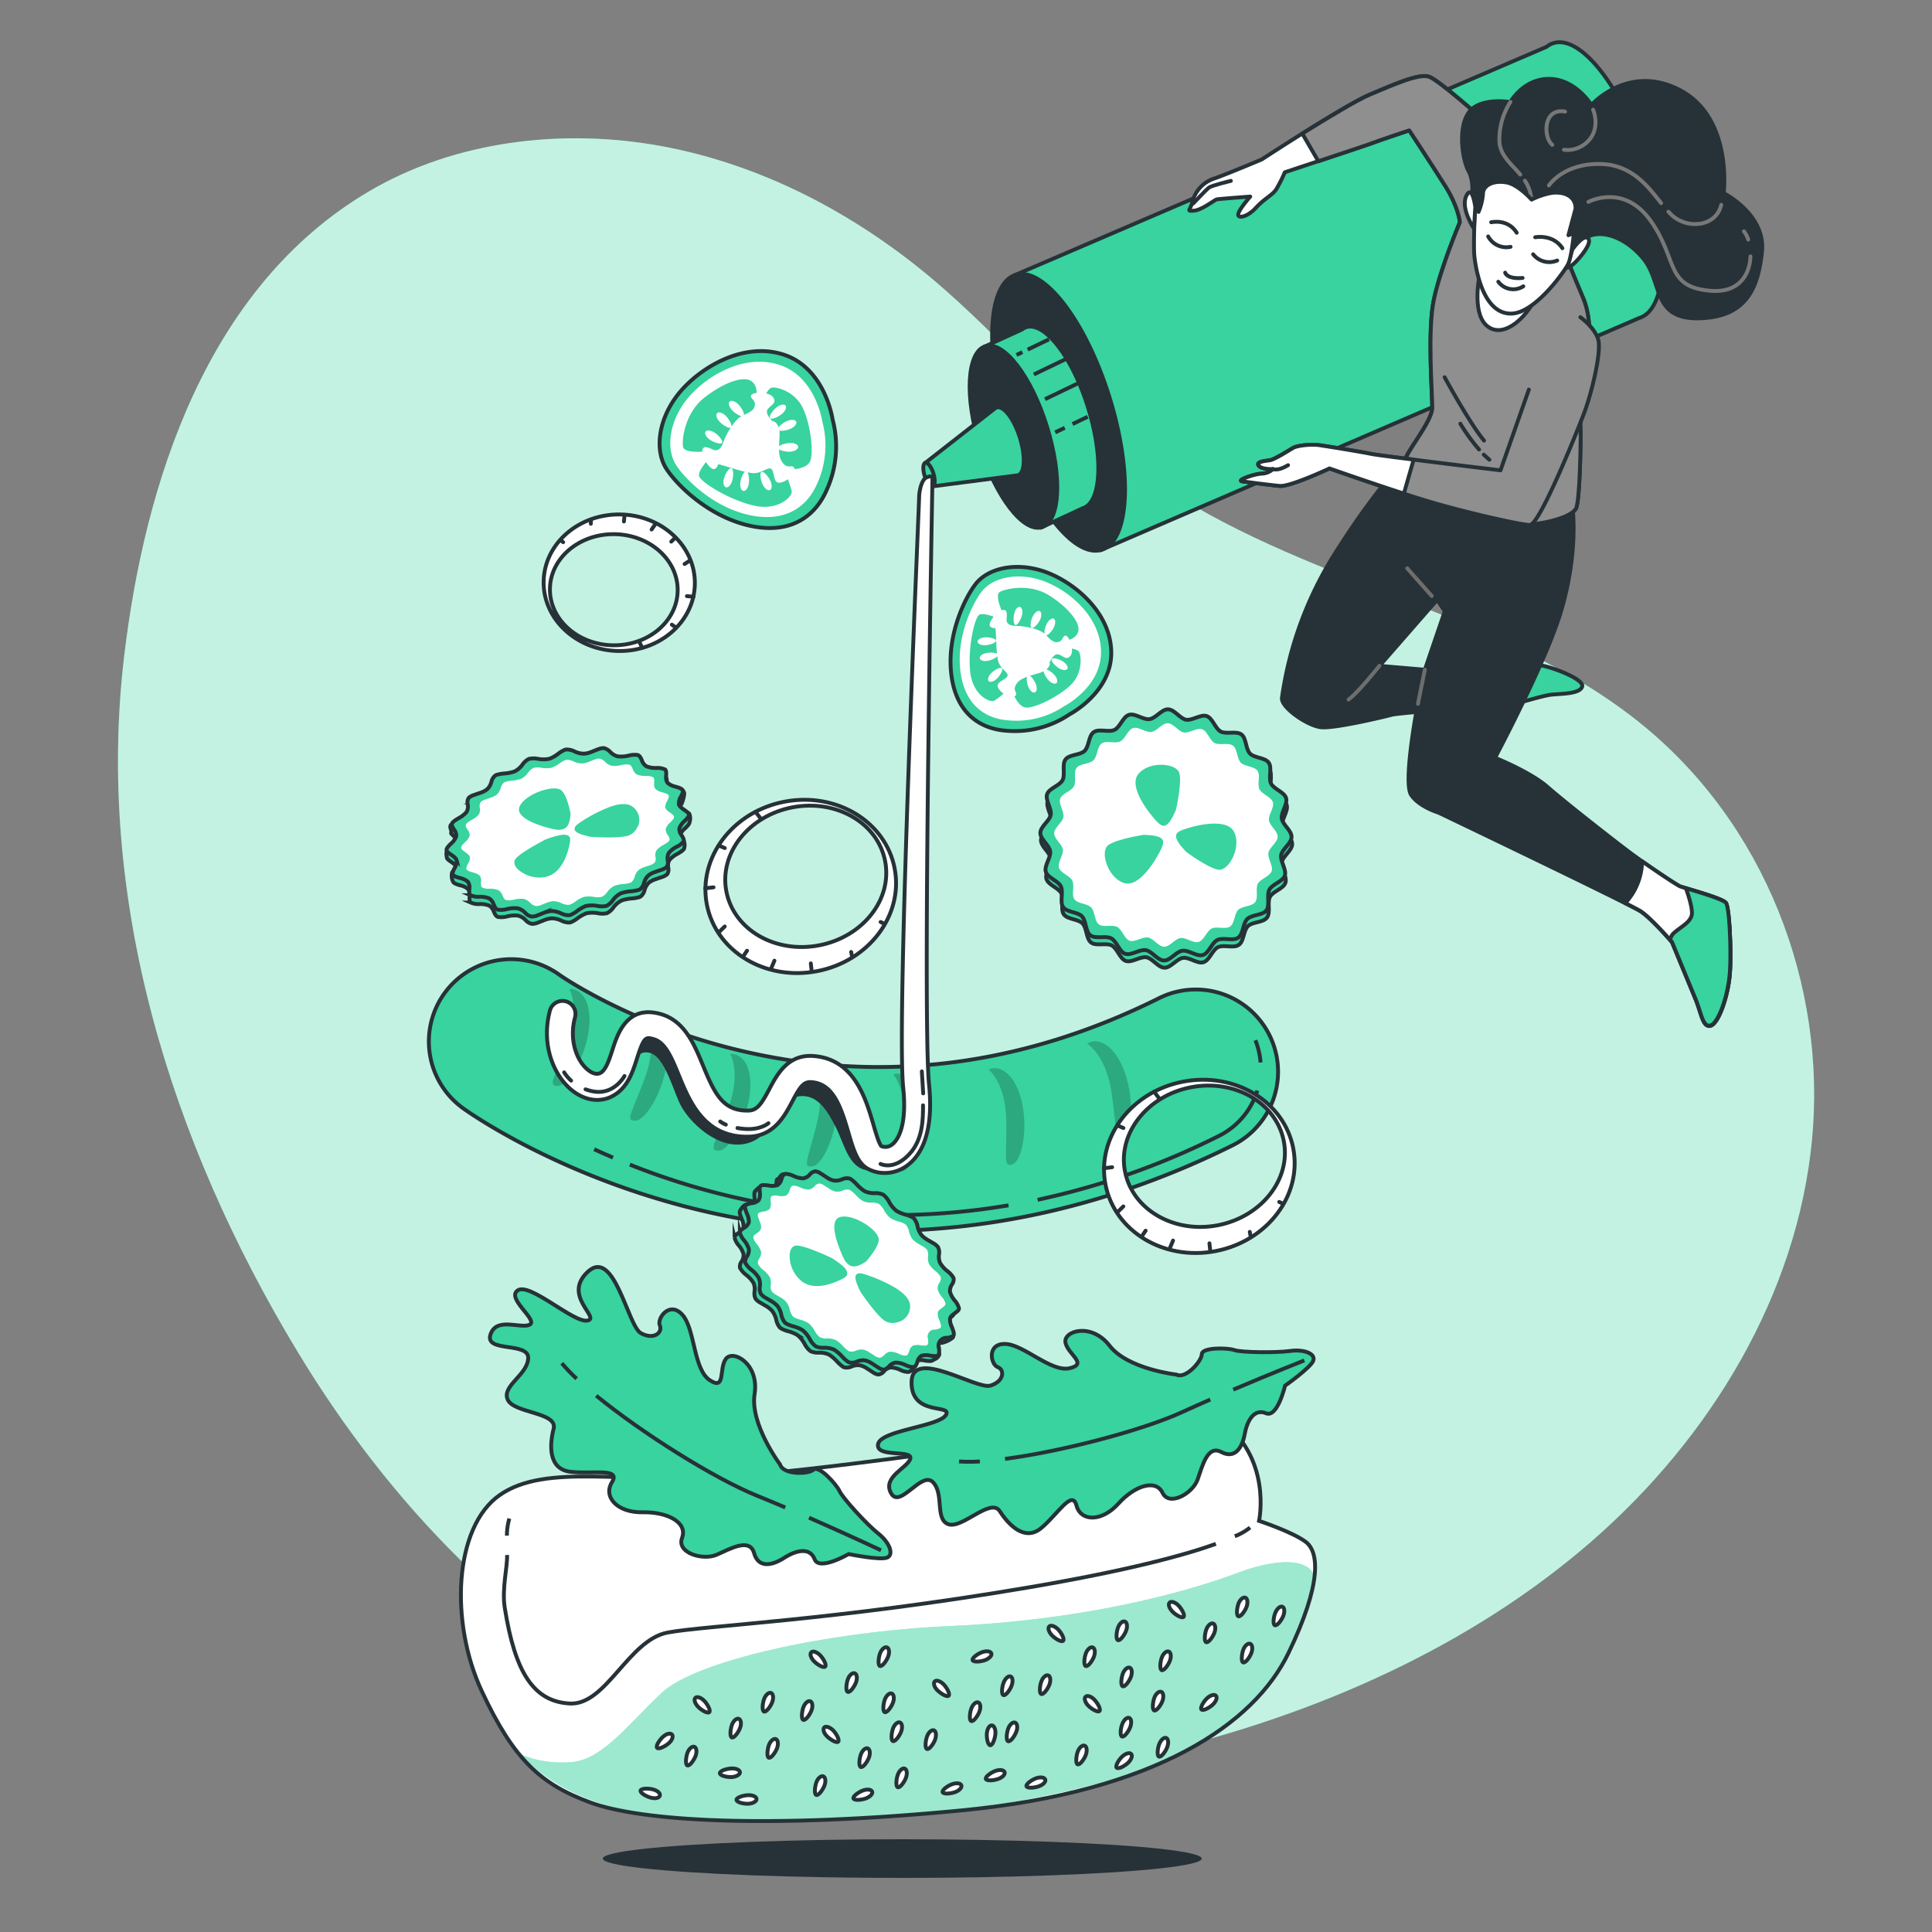 <svg xmlns="http://www.w3.org/2000/svg" viewBox="0 0 500 500"><rect x="0" y="0" width="500" height="500" fill="#808080" stroke="none"/><g id="freepik--background-simple--inject-3"><path d="M77.24,350.19C100.77,389,133,422.8,174.56,444.1c39.72,20.37,82,19.63,124.77,9.47,41.45-9.83,81.25-27.46,112.46-54.59s53.34-64.23,57.15-104-12-81.89-44.73-108.06c-36.43-29.16-88.14-36.1-126.39-63.15-21.28-15-37.33-35.56-57.23-52.16-19.68-16.41-43.47-29-69.27-33.77s-53.67-1.36-75.78,11.66C53.16,74.41,37.42,125.61,32.15,169.68,24.63,232.61,44,295.37,77.24,350.19Z" style="fill:#38D39F"></path><path d="M77.24,350.19C100.77,389,133,422.8,174.56,444.1c39.72,20.37,82,19.63,124.77,9.47,41.45-9.83,81.25-27.46,112.46-54.59s53.34-64.23,57.15-104-12-81.89-44.73-108.06c-36.43-29.16-88.14-36.1-126.39-63.15-21.28-15-37.33-35.56-57.23-52.16-19.68-16.41-43.47-29-69.27-33.77s-53.67-1.36-75.78,11.66C53.16,74.41,37.42,125.61,32.15,169.68,24.63,232.61,44,295.37,77.24,350.19Z" style="fill:#fff;opacity:0.7"></path></g><g id="freepik--Floor--inject-3"><ellipse cx="233.5" cy="481" rx="77.5" ry="5" style="fill:#263238"></ellipse></g><g id="freepik--Bread--inject-3"><path d="M255.61,374.08s-42.79,6.38-68.34,8.15-45.94-3.61-57.89,4.65-13,33-4.71,50.76,15.24,24.14,28.25,28.89,45.48,6.86,95.94,2,75.76-22.44,84.57-40.68,7.87-26.26,4.5-28.81-12.09-5.44-12.09-5.44,3.58-16.5-10.36-26.36C306.18,360.65,278.54,367.38,255.61,374.08Z" style="fill:#fff"></path><path d="M134.55,453.89s4.89,2.71,13.13,2.18,15-10,23.66-18.05,42.06-15.77,75-17.22,59.38-8.26,73.62-13.62S340,405,340,408.26s-5.36,18-7.9,22.48c-6.34,11.24-17.43,19.8-30.68,25.18s-33.08,10-55.84,12.93-54,2.09-64.87,1.58S149.11,469.26,134.55,453.89Z" style="fill:#38D39F"></path><path d="M134.55,453.89s4.89,2.71,13.13,2.18,15-10,23.66-18.05,42.06-15.77,75-17.22,59.38-8.26,73.62-13.62S340,405,340,408.26s-4.79,18.24-7.9,22.48c-7.62,10.42-17.43,19.8-30.68,25.18s-33.08,10-55.84,12.93-54,2.09-64.87,1.58S149.11,469.26,134.55,453.89Z" style="fill:#fff;opacity:0.5"></path><path d="M255.61,374.08s-42.79,6.38-68.34,8.15-45.94-3.61-57.89,4.65-13,33-4.71,50.76,15.24,24.14,28.25,28.89,45.48,6.86,95.94,2,75.76-22.44,84.57-40.68,7.87-26.26,4.5-28.81-12.09-5.44-12.09-5.44,3.58-16.5-10.36-26.36C306.18,360.65,278.54,367.38,255.61,374.08Z" style="fill:none;stroke:#263238;stroke-miterlimit:10"></path><path d="M319.57,397.58a14.86,14.86,0,0,0,3.95-2.26" style="fill:#fff;stroke:#263238;stroke-miterlimit:10"></path><path d="M131.23,402.43c.14,3-1.39,8.71-.6,13.66,2.63,16.55,7.34,24.26,16.81,24.78s15.19-16.51,25.41-18.38,42.74-3.07,93.31-11.66c26.23-4.46,40.68-8.46,48.51-11.28" style="fill:#fff;stroke:#263238;stroke-miterlimit:10"></path><path d="M131.82,393a15.3,15.3,0,0,0-.63,4.42" style="fill:#fff;stroke:#263238;stroke-miterlimit:10"></path><path d="M182.26,440.18c.83.86,1.74,2.5,1.3,2.93s-2.06-.53-2.89-1.39-1.15-1.89-.71-2.32S181.43,439.32,182.26,440.18Z" style="fill:#fff;stroke:#263238;stroke-miterlimit:10"></path><path d="M199.84,440.54c-.43,1.11-1.54,2.63-2.11,2.41s-.39-2.09,0-3.2,1.24-1.84,1.81-1.62S200.26,439.43,199.84,440.54Z" style="fill:#fff;stroke:#263238;stroke-miterlimit:10"></path><path d="M201.08,452.48c-.43,1.11-1.54,2.63-2.11,2.41s-.38-2.09,0-3.2,1.24-1.84,1.81-1.62S201.51,451.37,201.08,452.48Z" style="fill:#fff;stroke:#263238;stroke-miterlimit:10"></path><path d="M191.51,447.24c-.43,1.12-1.54,2.63-2.11,2.41s-.38-2.08,0-3.2,1.24-1.84,1.81-1.62S191.94,446.13,191.51,447.24Z" style="fill:#fff;stroke:#263238;stroke-miterlimit:10"></path><path d="M180,454.48c-.43,1.11-1.54,2.63-2.11,2.41s-.38-2.09,0-3.2,1.24-1.84,1.81-1.62S180.43,453.36,180,454.48Z" style="fill:#fff;stroke:#263238;stroke-miterlimit:10"></path><path d="M212.26,428.39c.83.86,1.74,2.5,1.3,2.93s-2.06-.53-2.89-1.39-1.15-1.89-.71-2.32S211.43,427.54,212.26,428.39Z" style="fill:#fff;stroke:#263238;stroke-miterlimit:10"></path><path d="M229.84,428.75c-.43,1.12-1.54,2.63-2.11,2.41s-.38-2.09,0-3.2,1.24-1.84,1.81-1.62S230.27,427.64,229.84,428.75Z" style="fill:#fff;stroke:#263238;stroke-miterlimit:10"></path><path d="M231.08,440.69c-.43,1.12-1.54,2.63-2.11,2.41s-.38-2.09,0-3.2,1.24-1.84,1.81-1.62S231.51,439.58,231.08,440.69Z" style="fill:#fff;stroke:#263238;stroke-miterlimit:10"></path><path d="M221.51,435.46c-.43,1.11-1.54,2.62-2.11,2.4s-.38-2.08,0-3.2,1.24-1.84,1.81-1.62S221.94,434.34,221.51,435.46Z" style="fill:#fff;stroke:#263238;stroke-miterlimit:10"></path><path d="M210,442.69c-.43,1.12-1.54,2.63-2.11,2.41s-.38-2.09,0-3.2,1.24-1.84,1.81-1.62S210.43,441.58,210,442.69Z" style="fill:#fff;stroke:#263238;stroke-miterlimit:10"></path><path d="M215.62,447.82c.83.86,1.74,2.51,1.3,2.93s-2-.53-2.88-1.38-1.15-1.9-.72-2.32S214.79,447,215.62,447.82Z" style="fill:#fff;stroke:#263238;stroke-miterlimit:10"></path><path d="M233.2,448.19c-.43,1.11-1.54,2.62-2.11,2.4s-.38-2.08,0-3.2,1.24-1.84,1.81-1.62S233.63,447.07,233.2,448.19Z" style="fill:#fff;stroke:#263238;stroke-miterlimit:10"></path><path d="M234.44,460.13c-.42,1.11-1.53,2.62-2.1,2.4s-.39-2.08,0-3.2,1.23-1.84,1.8-1.62S234.87,459,234.44,460.13Z" style="fill:#fff;stroke:#263238;stroke-miterlimit:10"></path><path d="M224.87,454.89c-.42,1.11-1.53,2.63-2.1,2.41s-.39-2.09,0-3.2,1.23-1.84,1.8-1.62S225.3,453.77,224.87,454.89Z" style="fill:#fff;stroke:#263238;stroke-miterlimit:10"></path><path d="M213.36,462.12c-.43,1.12-1.54,2.63-2.11,2.41s-.38-2.08,0-3.2,1.24-1.84,1.81-1.62S213.79,461,213.36,462.12Z" style="fill:#fff;stroke:#263238;stroke-miterlimit:10"></path><path d="M244.22,435.92c.83.86,1.73,2.5,1.29,2.93s-2-.53-2.88-1.38-1.15-1.9-.71-2.33S243.38,435.07,244.22,435.92Z" style="fill:#fff;stroke:#263238;stroke-miterlimit:10"></path><path d="M261.79,436.28c-.42,1.12-1.54,2.63-2.11,2.41s-.38-2.08.05-3.2,1.23-1.84,1.8-1.62S262.22,435.17,261.79,436.28Z" style="fill:#fff;stroke:#263238;stroke-miterlimit:10"></path><path d="M263,448.22c-.42,1.12-1.53,2.63-2.1,2.41s-.39-2.08,0-3.2,1.23-1.84,1.8-1.62S263.46,447.11,263,448.22Z" style="fill:#fff;stroke:#263238;stroke-miterlimit:10"></path><path d="M253.46,443c-.42,1.11-1.53,2.63-2.1,2.41s-.39-2.09,0-3.2,1.23-1.84,1.8-1.63S253.89,441.87,253.46,443Z" style="fill:#fff;stroke:#263238;stroke-miterlimit:10"></path><path d="M242,450.22c-.42,1.12-1.53,2.63-2.1,2.41s-.39-2.08,0-3.2,1.23-1.84,1.8-1.62S242.38,449.11,242,450.22Z" style="fill:#fff;stroke:#263238;stroke-miterlimit:10"></path><path d="M273.85,421.7c.83.86,1.73,2.5,1.29,2.93s-2.05-.53-2.88-1.39-1.15-1.89-.71-2.32S273,420.85,273.85,421.7Z" style="fill:#fff;stroke:#263238;stroke-miterlimit:10"></path><path d="M291.42,422.06c-.42,1.12-1.53,2.63-2.1,2.41s-.39-2.09,0-3.2,1.23-1.84,1.8-1.62S291.85,421,291.42,422.06Z" style="fill:#fff;stroke:#263238;stroke-miterlimit:10"></path><path d="M292.67,434c-.43,1.12-1.54,2.63-2.11,2.41s-.39-2.09,0-3.2,1.24-1.84,1.81-1.62S293.09,432.89,292.67,434Z" style="fill:#fff;stroke:#263238;stroke-miterlimit:10"></path><path d="M283.1,428.77c-.43,1.11-1.54,2.62-2.11,2.4s-.39-2.08,0-3.2,1.24-1.84,1.81-1.62S283.52,427.65,283.1,428.77Z" style="fill:#fff;stroke:#263238;stroke-miterlimit:10"></path><path d="M271.58,436c-.42,1.11-1.53,2.63-2.1,2.41s-.39-2.09,0-3.2,1.23-1.84,1.8-1.62S272,434.89,271.58,436Z" style="fill:#fff;stroke:#263238;stroke-miterlimit:10"></path><path d="M283.24,439.9c.83.85,1.74,2.5,1.3,2.92s-2.05-.53-2.89-1.38-1.15-1.9-.71-2.32S282.41,439,283.24,439.9Z" style="fill:#fff;stroke:#263238;stroke-miterlimit:10"></path><path d="M300.82,440.26c-.43,1.11-1.54,2.62-2.11,2.4s-.38-2.08,0-3.2,1.24-1.84,1.81-1.62S301.25,439.14,300.82,440.26Z" style="fill:#fff;stroke:#263238;stroke-miterlimit:10"></path><path d="M302.06,452.2c-.42,1.11-1.54,2.62-2.11,2.41s-.38-2.09.05-3.21,1.23-1.84,1.8-1.62S302.49,451.08,302.06,452.2Z" style="fill:#fff;stroke:#263238;stroke-miterlimit:10"></path><path d="M292.49,447c-.42,1.11-1.54,2.63-2.11,2.41s-.38-2.09.05-3.2,1.23-1.84,1.8-1.62S292.92,445.85,292.49,447Z" style="fill:#fff;stroke:#263238;stroke-miterlimit:10"></path><path d="M281,454.19c-.43,1.12-1.54,2.63-2.11,2.41s-.38-2.08,0-3.2,1.24-1.84,1.81-1.62S281.41,453.08,281,454.19Z" style="fill:#fff;stroke:#263238;stroke-miterlimit:10"></path><path d="M305,415.52c.83.86,1.74,2.5,1.3,2.93s-2.06-.53-2.89-1.39-1.15-1.89-.71-2.32S304.19,414.67,305,415.52Z" style="fill:#fff;stroke:#263238;stroke-miterlimit:10"></path><path d="M322.6,415.88c-.43,1.12-1.54,2.63-2.11,2.41s-.39-2.08,0-3.2,1.24-1.84,1.81-1.62S323,414.77,322.6,415.88Z" style="fill:#fff;stroke:#263238;stroke-miterlimit:10"></path><path d="M323.84,427.82c-.43,1.12-1.54,2.63-2.11,2.41s-.38-2.08,0-3.2,1.24-1.84,1.81-1.62S324.27,426.71,323.84,427.82Z" style="fill:#fff;stroke:#263238;stroke-miterlimit:10"></path><path d="M314.27,422.59c-.43,1.11-1.54,2.62-2.11,2.41s-.38-2.09,0-3.21,1.24-1.84,1.81-1.62S314.7,421.47,314.27,422.59Z" style="fill:#fff;stroke:#263238;stroke-miterlimit:10"></path><path d="M302.76,429.82c-.43,1.12-1.54,2.63-2.11,2.41s-.39-2.09,0-3.2,1.24-1.84,1.81-1.62S303.18,428.71,302.76,429.82Z" style="fill:#fff;stroke:#263238;stroke-miterlimit:10"></path><path d="M257.61,448.78c-.11,1.18-.75,3-1.36,2.89s-.95-1.89-.85-3.08.68-2.11,1.29-2.06S257.71,447.59,257.61,448.78Z" style="fill:#fff;stroke:#263238;stroke-miterlimit:10"></path><path d="M268.85,462.29c-1.12.41-3,.56-3.2,0s1.33-1.65,2.45-2.06,2.2-.27,2.41.3S270,461.88,268.85,462.29Z" style="fill:#fff;stroke:#263238;stroke-miterlimit:10"></path><path d="M313.88,441.14c-.86.82-2.52,1.71-2.94,1.27s.55-2.05,1.41-2.87,1.91-1.13,2.33-.69S314.75,440.32,313.88,441.14Z" style="fill:#fff;stroke:#263238;stroke-miterlimit:10"></path><path d="M332.09,418.24c-.45,1.11-1.59,2.6-2.16,2.37s-.34-2.1.11-3.2,1.27-1.82,1.84-1.59S332.54,417.14,332.09,418.24Z" style="fill:#fff;stroke:#263238;stroke-miterlimit:10"></path><path d="M291.93,456.22c-.86.82-2.51,1.71-2.94,1.26s.55-2.05,1.42-2.87,1.9-1.13,2.33-.69S292.8,455.39,291.93,456.22Z" style="fill:#fff;stroke:#263238;stroke-miterlimit:10"></path><path d="M247.15,463.81c-1.12.4-3,.56-3.2,0s1.32-1.66,2.45-2.06,2.2-.28,2.4.3S248.27,463.4,247.15,463.81Z" style="fill:#fff;stroke:#263238;stroke-miterlimit:10"></path><path d="M193.65,466.81c-1.19.05-3-.37-3.05-1s1.77-1.17,3-1.22,2.18.4,2.2,1S194.84,466.76,193.65,466.81Z" style="fill:#fff;stroke:#263238;stroke-miterlimit:10"></path><path d="M189.3,459.9c-1.19.05-3-.37-3-1s1.76-1.18,3-1.23,2.18.41,2.21,1S190.49,459.86,189.3,459.9Z" style="fill:#fff;stroke:#263238;stroke-miterlimit:10"></path><path d="M168.4,465.23c-1.16-.31-2.78-1.25-2.62-1.84s2-.6,3.18-.3,2,1,1.81,1.63S169.55,465.54,168.4,465.23Z" style="fill:#fff;stroke:#263238;stroke-miterlimit:10"></path><path d="M173.06,451.15c-.89.8-2.57,1.64-3,1.19s.6-2,1.49-2.83,1.94-1.08,2.35-.62S174,450.36,173.06,451.15Z" style="fill:#fff;stroke:#263238;stroke-miterlimit:10"></path><path d="M224.07,465.44c-1.12.41-3,.56-3.2,0s1.32-1.65,2.45-2.06,2.2-.27,2.4.3S225.19,465,224.07,465.44Z" style="fill:#fff;stroke:#263238;stroke-miterlimit:10"></path><path d="M258.33,460.39c-1.12.41-3,.56-3.2,0s1.33-1.66,2.45-2.07,2.2-.27,2.41.3S259.46,460,258.33,460.39Z" style="fill:#fff;stroke:#263238;stroke-miterlimit:10"></path><path d="M254.91,429.65c-1.12.4-3,.56-3.2,0s1.32-1.66,2.44-2.06,2.2-.28,2.41.3S256,429.24,254.91,429.65Z" style="fill:#fff;stroke:#263238;stroke-miterlimit:10"></path></g><g id="freepik--Lettuce--inject-3"><path d="M201.88,379s-7.82-10.42-6.59-18.23-5.58-11.62-7.44-9.09.05,8.31-4.19,5.49-3.76-13.29-7.09-16.94-6.6,1-5.81,2.79-1.49,3.87-4.9,2-6.84-22.17-13.68-15.94,3.37,12-.16,12.68-14.84-9.87-18-7.83,5.32,7.67,3.08,8.88-8.64-2.15-10.17,2.59,10,1.77,9.77,6.14-6.89,7.11-5.31,10.68,13,3.22,11.89,7.54-1.35,10.43,4.3,11.13,13.16-1.14,10.8,2.69,1.38,7.93,7.94,7.8S178,394.09,176.52,398s5.41,5.94,9,4.35,8.51-4.41,9.63-.42,4.66,3.27,7.82,1.23,6.68-2.75,7.85.37,8.8-1.34,8.8-1.34,8.23,1.69,10,.9.61-3.91-2.34-6.23-9.19-9.17-10-10.95-5.37-6.81-6.74-5.56S202.63,381.68,201.88,379Z" style="fill:#38D39F;stroke:#263238;stroke-miterlimit:10"></path><path d="M149.23,356.8a44.44,44.44,0,0,1-3.84-4" style="fill:none;stroke:#263238;stroke-miterlimit:10"></path><path d="M203.23,390.13c-2.49-1.06-5-2.1-7.41-3.08-11.06-4.5-29.6-16.13-41.52-25.85" style="fill:none;stroke:#263238;stroke-miterlimit:10"></path><path d="M228,401.21s-8.52-4-18.62-8.43" style="fill:none;stroke:#263238;stroke-miterlimit:10"></path><path d="M304.45,355.74s-12.6-1.4-17.31-7.49-12-3.8-11.4-.78,5.92,5.5,1.09,6.62-11.92-6.2-16.72-6.28-3.7,5.35-1.9,6,1.74,3.64-1.88,4.78-20.28-9.94-20.42-.93,10.73,5.58,8.88,8.56-16.9,3.93-17.55,7.53,9,1.34,8.35,3.74-7.29,4.69-5,8.93,7.9-5.88,10.86-2.83.45,9.62,4,10.88,10.93-7,13.28-3.39,6.48,7.92,10.74,4.38,8-10.08,9.11-5.86,6.54,4.31,10.83-.43,9.72-6.45,11.46-2.82,7.81.13,9.07-3.45,2.55-9,6.12-7.12,5.43-1.11,6.09-4.71,2.51-6.57,5.49-5.32,4.93-7.13,4.93-7.13,6.68-4.7,7.31-6.49-2.35-3-6-2.5-12.62.4-14.41-.23-8.41-.74-8.44,1.06S306.83,357,304.45,355.74Z" style="fill:#38D39F;stroke:#263238;stroke-miterlimit:10"></path><path d="M253.59,378.22a42.8,42.8,0,0,1-5.39,0" style="fill:none;stroke:#263238;stroke-miterlimit:10"></path><path d="M313.22,362.2c-2.41,1.05-4.82,2.13-7.12,3.18-10.57,4.85-31.17,10.22-46,12.18" style="fill:none;stroke:#263238;stroke-miterlimit:10"></path><path d="M337.56,352.07s-8.52,3.37-18.4,7.57" style="fill:none;stroke:#263238;stroke-miterlimit:10"></path></g><g id="freepik--Jalapeno--inject-3"><path d="M215.47,108.53s-1.88-13.35-12.81-16.8-22.5,4.08-27.52,10.77-5.6,14.4-2.64,18.89,11.48,12.8,22.43,14.85,16.48-3.81,18.84-9.05A27.25,27.25,0,0,0,215.47,108.53Z" style="fill:#38D39F;stroke:#263238;stroke-miterlimit:10"></path><path d="M212.83,109.15s-1.66-11.74-11.27-14.77-19.78,3.59-24.19,9.47-4.93,12.66-2.32,16.61,10.09,11.25,19.71,13,14.49-3.34,16.57-7.95A24,24,0,0,0,212.83,109.15Z" style="fill:#fff"></path><path d="M195.67,102.61s.7-2.64-1.26-4-7,.28-12.12,4.3-5.88,11-5.51,12.76,5.94,1.16,5.94,1.16l.77,1.86s-2.83,3-2.59,4.46,7.45,6.08,14,7.65,10.23-2.35,10-3.68a25.24,25.24,0,0,0-1.27-3.73l.43-1.85s4.24.07,5.46-1.9.3-10.06-1.89-14.33-7.19-5.41-8.13-4.9-1.9,2.75-1.9,2.75A5.32,5.32,0,0,1,195.67,102.61Z" style="fill:#38D39F"></path><path d="M199.93,109s-2.09-1.89-1.27-3.07,2.4-1.42,1.5-3-5-1.54-5.68-.76.91,1.21.89,2.4-.56,1.85-3,2.87-4.59,5.35-5.14,6.93-1.37,2.63-2.82,1.94-2.76-1.1-2.66.76,2.31,4.8,3.24,4.29.55-1.19,1.08-1.18,6.33,2.09,8.71,2.26,3.86-1.66,4.78-1.11.48,3.45,1.93,3.6,4.8-2.17,4.16-3.64-1.73.5-3.28-1.77-.15-6.89-.78-8.76S199.93,109,199.93,109Z" style="fill:#fff"></path><path d="M191.13,104.7c.83.86,1.74,2.5,1.3,2.93s-2.06-.53-2.89-1.39-1.15-1.89-.71-2.32S190.3,103.84,191.13,104.7Z" style="fill:#fff"></path><path d="M202.28,107.2c-.93.75-2.65,1.5-3,1s.72-2,1.65-2.74,2-1,2.37-.5S203.21,106.45,202.28,107.2Z" style="fill:#fff"></path><path d="M187.39,123.74c.32-1.14,1.29-2.75,1.88-2.58s.57,2,.24,3.19-1.06,1.94-1.65,1.77S187.06,124.89,187.39,123.74Z" style="fill:#fff"></path><path d="M191.61,124.77c.17-1.18.91-2.91,1.51-2.82s.85,1.94.69,3.12-.79,2.08-1.4,2S191.45,126,191.61,124.77Z" style="fill:#fff"></path><path d="M197.35,125.33c-.5-1.08-.81-2.93-.26-3.19s1.77,1.18,2.27,2.26.46,2.17-.1,2.43S197.85,126.42,197.35,125.33Z" style="fill:#fff"></path><path d="M204.52,111c-1.1.48-3,.74-3.2.18s1.22-1.74,2.32-2.21,2.18-.4,2.42.16S205.61,110.52,204.52,111Z" style="fill:#fff"></path><path d="M204.43,116.9c-1.2.06-3-.35-3.05-1s1.75-1.19,3-1.25,2.18.4,2.2,1S205.62,116.85,204.43,116.9Z" style="fill:#fff"></path><path d="M187.9,107.69c.83.86,1.74,2.5,1.3,2.93s-2-.53-2.88-1.38-1.15-1.9-.72-2.33S187.07,106.84,187.9,107.69Z" style="fill:#fff"></path><path d="M185,112c1,.67,2.22,2.09,1.88,2.6s-2.12-.1-3.11-.76-1.52-1.62-1.18-2.13S184.05,111.35,185,112Z" style="fill:#fff"></path><path d="M276.83,184.85s11.09-5.74,10.76-16.35-10.44-18.42-17.83-20.76-14.31-.49-17.32,3.47-7.69,13.95-6.13,24.15,8.37,13.25,13.68,13.71A25.27,25.27,0,0,0,276.83,184.85Z" style="fill:#38D39F;stroke:#263238;stroke-miterlimit:10"></path><path d="M275.47,182.72s9.76-5,9.47-14.37-9.19-16.19-15.68-18.25-12.58-.44-15.23,3.05-6.76,12.27-5.38,21.24,7.35,11.64,12,12A22.14,22.14,0,0,0,275.47,182.72Z" style="fill:#fff"></path><path d="M275.94,165.72s2.52-.19,3.11-2.32-2.4-6.06-7.48-9.28-11.44-1.76-12.84-.91.81,5.55.81,5.55l-1.4,1.23s-3.48-1.55-4.69-.89-3,8.37-2.38,14.62,5.19,8.23,6.27,7.61a22.86,22.86,0,0,0,2.88-2.25l1.74-.19s1.24,3.72,3.33,4.19,8.89-2.82,12-6,2.53-8,1.79-8.61-3-.82-3-.82A5.18,5.18,0,0,1,275.94,165.72Z" style="fill:#38D39F"></path><path d="M271.63,171.42s1-2.41,2.29-2.06,2,1.67,3.1.39-.19-4.84-1.08-5.19-.77,1.16-1.82,1.51-1.79.07-3.41-1.72-6.09-2.37-7.64-2.37-2.72-.39-2.56-1.87.12-2.75-1.47-2.09-3.5,3.48-2.76,4.14,1.2.12,1.36.59.11,6.17.68,8.3,2.64,2.87,2.44,3.84-2.87,1.47-2.56,2.79,3.37,3.54,4.46,2.53-1-1.36.54-3.41,6-2.25,7.42-3.37S271.63,171.42,271.63,171.42Z" style="fill:#fff"></path><path d="M272.73,162.39c-.5,1-1.66,2.29-2.17,2s-.16-2,.33-2.94,1.31-1.59,1.81-1.34S273.22,161.4,272.73,162.39Z" style="fill:#fff"></path><path d="M274,172.91c-.94-.59-2.12-1.86-1.82-2.34s2,0,2.9.6,1.46,1.45,1.16,1.93S274.89,173.49,274,172.91Z" style="fill:#fff"></path><path d="M254.93,164.94c1.1-.06,2.81.3,2.84.86s-1.61,1.13-2.72,1.19-2-.34-2.06-.9S253.83,165,254.93,164.94Z" style="fill:#fff"></path><path d="M255.33,169c1.08-.22,2.82-.1,2.93.45s-1.44,1.34-2.53,1.56-2-.06-2.16-.62S254.24,169.17,255.33,169Z" style="fill:#fff"></path><path d="M256.59,174.15c.79-.77,2.32-1.61,2.71-1.21s-.49,1.91-1.28,2.68-1.76,1.06-2.15.66S255.8,174.92,256.59,174.15Z" style="fill:#fff"></path><path d="M271.32,176c-.75-.81-1.55-2.36-1.13-2.74s1.89.54,2.64,1.35,1,1.78.6,2.17S272.07,176.83,271.32,176Z" style="fill:#fff"></path><path d="M266.12,177.75c-.41-1-.61-2.75-.08-3s1.57,1.17,2,2.2.32,2-.21,2.24S266.54,178.78,266.12,177.75Z" style="fill:#fff"></path><path d="M269.12,160.49c-.49,1-1.65,2.28-2.16,2s-.17-2,.33-3,1.3-1.58,1.81-1.33S269.62,159.5,269.12,160.49Z" style="fill:#fff"></path><path d="M264.47,159.31c-.28,1.07-1.15,2.57-1.69,2.43s-.57-1.88-.29-3,.95-1.82,1.49-1.68S264.75,158.24,264.47,159.31Z" style="fill:#fff"></path></g><g id="freepik--Sausage--inject-3"><path d="M224,318.57a198.07,198.07,0,0,1-45.38-6c-35.5-9-57.89-25.11-58.83-25.79a21.29,21.29,0,0,1,25-34.49c.44.31,18.11,12.65,46,19.41,36.76,8.91,73.5,4.41,109.18-13.38a21.29,21.29,0,0,1,19,38.11C284.1,313.76,251.53,319,224,318.57Z" style="fill:#38D39F;stroke:#263238;stroke-miterlimit:10"></path><path d="M325.4,282.24a19.56,19.56,0,0,1-10,11.76,195.4,195.4,0,0,1-46.88,16.51" style="fill:none;stroke:#263238;stroke-miterlimit:10"></path><path d="M324.9,269.22a19.6,19.6,0,0,1,1.33,5.75" style="fill:none;stroke:#263238;stroke-miterlimit:10"></path><path d="M158.64,299.59q-2.53-1.08-4.86-2.16" style="fill:none;stroke:#263238;stroke-miterlimit:10"></path><path d="M261,311.94a181.7,181.7,0,0,1-75-3.06,187.09,187.09,0,0,1-23-7.48" style="fill:none;stroke:#263238;stroke-miterlimit:10"></path><path d="M147.36,256s2.91,4.91-.6,14.21-5,10.77-2.42,10.82,7.23-7.37,8.09-14.84S150,255.69,147.36,256Z" style="opacity:0.2"></path><path d="M167.43,265s2.91,4.91-.61,14.21-5,10.78-2.42,10.82,7.23-7.37,8.1-14.84S170.05,264.62,167.43,265Z" style="opacity:0.2"></path><path d="M189,272.79s2.91,4.91-.61,14.21-5,10.77-2.42,10.81,7.23-7.37,8.1-14.84S191.63,272.45,189,272.79Z" style="opacity:0.2"></path><path d="M210.3,276.67s3.48,4.53,1.08,14.18-3.74,11.29-1.13,11,6.31-8.17,6.29-15.69S212.87,276,210.3,276.67Z" style="opacity:0.2"></path><path d="M231.17,278.06s3.89,4.19,2.43,14-2.64,11.6-.07,11.08,5.5-8.73,4.76-16.22S233.67,277.18,231.17,278.06Z" style="opacity:0.2"></path><path d="M255.87,276.8s4.49,3.53,4.57,13.48-.81,11.86,1.65,11,4.08-9.49,2.19-16.77S258.2,275.55,255.87,276.8Z" style="opacity:0.2"></path><path d="M281.36,270.1s4.92,2.89,6.32,12.74.79,11.87,3.1,10.64,2.78-9.94-.06-16.91S283.5,268.54,281.36,270.1Z" style="opacity:0.2"></path></g><g id="freepik--Onion--inject-3"><path d="M160.55,133.14c-10.81-.18-19.7,7.59-19.86,17.34s8.48,17.8,19.29,18,19.69-7.59,19.85-17.34S171.35,133.31,160.55,133.14ZM158.62,167c-9.13-.15-16.43-6.7-16.3-14.65s7.63-14.26,16.76-14.11,16.42,6.71,16.3,14.65S167.74,167.14,158.62,167Z" style="fill:#fff;stroke:#263238;stroke-linecap:round;stroke-linejoin:round"></path><line x1="169.65" y1="135.58" x2="168.64" y2="137.03" style="fill:none;stroke:#263238;stroke-linecap:round;stroke-linejoin:round"></line><line x1="174.59" y1="139.32" x2="173.72" y2="140.17" style="fill:none;stroke:#263238;stroke-linecap:round;stroke-linejoin:round"></line><line x1="178.65" y1="145.01" x2="177.17" y2="145.96" style="fill:none;stroke:#263238;stroke-linecap:round;stroke-linejoin:round"></line><line x1="161.62" y1="133.5" x2="161.47" y2="134.96" style="fill:none;stroke:#263238;stroke-linecap:round;stroke-linejoin:round"></line><line x1="152.93" y1="134.7" x2="152.91" y2="135.55" style="fill:none;stroke:#263238;stroke-linecap:round;stroke-linejoin:round"></line><line x1="179.48" y1="154.43" x2="177.77" y2="154.28" style="fill:none;stroke:#263238;stroke-linecap:round;stroke-linejoin:round"></line><line x1="165.49" y1="166.17" x2="166.2" y2="167.65" style="fill:none;stroke:#263238;stroke-linecap:round;stroke-linejoin:round"></line><line x1="173.87" y1="161.66" x2="174.95" y2="162.41" style="fill:none;stroke:#263238;stroke-linecap:round;stroke-linejoin:round"></line><line x1="145.27" y1="139.95" x2="145.75" y2="140.32" style="fill:none;stroke:#263238;stroke-linecap:round;stroke-linejoin:round"></line><path d="M211.45,251.34c13.43-2.58,22.42-14.5,20.08-26.61S216.43,204.9,203,207.48,180.6,222,182.93,234.09,198,253.92,211.45,251.34Zm-6.38-42.4c11.34-2.18,22.07,4,24,13.91s-5.75,19.62-17.08,21.8-22.06-4-24-13.9S193.74,211.12,205.07,208.94Z" style="fill:#fff;stroke:#263238;stroke-linecap:round;stroke-linejoin:round"></path><line x1="199.56" y1="250.67" x2="200.42" y2="248.62" style="fill:none;stroke:#263238;stroke-linecap:round;stroke-linejoin:round"></line><line x1="192.47" y1="247.32" x2="193.33" y2="246.05" style="fill:none;stroke:#263238;stroke-linecap:round;stroke-linejoin:round"></line><line x1="185.97" y1="241.33" x2="187.56" y2="239.77" style="fill:none;stroke:#263238;stroke-linecap:round;stroke-linejoin:round"></line><line x1="210.04" y1="251.17" x2="209.84" y2="249.32" style="fill:none;stroke:#263238;stroke-linecap:round;stroke-linejoin:round"></line><line x1="220.48" y1="247.43" x2="220.28" y2="246.37" style="fill:none;stroke:#263238;stroke-linecap:round;stroke-linejoin:round"></line><line x1="182.51" y1="229.89" x2="184.66" y2="229.64" style="fill:none;stroke:#263238;stroke-linecap:round;stroke-linejoin:round"></line><line x1="196.78" y1="211.73" x2="195.52" y2="210.09" style="fill:none;stroke:#263238;stroke-linecap:round;stroke-linejoin:round"></line><line x1="187.58" y1="219.48" x2="186.04" y2="218.83" style="fill:none;stroke:#263238;stroke-linecap:round;stroke-linejoin:round"></line><line x1="228.6" y1="238.95" x2="227.9" y2="238.61" style="fill:none;stroke:#263238;stroke-linecap:round;stroke-linejoin:round"></line><path d="M314.61,323.78c13.43-2.58,22.42-14.49,20.08-26.6s-15.1-19.83-28.52-17.25-22.41,14.49-20.08,26.6S301.19,326.37,314.61,323.78Zm-6.37-42.4c11.33-2.18,22.06,4.05,24,13.91s-5.76,19.63-17.09,21.81-22.06-4.05-24-13.91S296.9,283.57,308.24,281.38Z" style="fill:#fff;stroke:#263238;stroke-linecap:round;stroke-linejoin:round"></path><line x1="302.72" y1="323.11" x2="303.58" y2="321.06" style="fill:none;stroke:#263238;stroke-linecap:round;stroke-linejoin:round"></line><line x1="295.63" y1="319.76" x2="296.49" y2="318.5" style="fill:none;stroke:#263238;stroke-linecap:round;stroke-linejoin:round"></line><line x1="289.13" y1="313.78" x2="290.72" y2="312.22" style="fill:none;stroke:#263238;stroke-linecap:round;stroke-linejoin:round"></line><line x1="313.2" y1="323.61" x2="313" y2="321.77" style="fill:none;stroke:#263238;stroke-linecap:round;stroke-linejoin:round"></line><line x1="323.64" y1="319.87" x2="323.44" y2="318.81" style="fill:none;stroke:#263238;stroke-linecap:round;stroke-linejoin:round"></line><line x1="285.67" y1="302.34" x2="287.82" y2="302.08" style="fill:none;stroke:#263238;stroke-linecap:round;stroke-linejoin:round"></line><line x1="299.94" y1="284.18" x2="298.68" y2="282.54" style="fill:none;stroke:#263238;stroke-linecap:round;stroke-linejoin:round"></line><line x1="290.74" y1="291.93" x2="289.2" y2="291.28" style="fill:none;stroke:#263238;stroke-linecap:round;stroke-linejoin:round"></line><line x1="331.76" y1="311.39" x2="331.06" y2="311.06" style="fill:none;stroke:#263238;stroke-linecap:round;stroke-linejoin:round"></line></g><g id="freepik--Cucumber--inject-3"><path d="M334.41,218.45c0,1.67-2.41,3.1-2.69,4.7s1.47,3.79.94,5.33-3.24,2.18-4,3.63.23,4-.76,5.35-3.76,1.07-4.94,2.22-1,3.91-2.37,4.86-3.89-.14-5.38.59-2.17,3.4-3.75,3.89-3.65-1.35-5.3-1.12-3.11,2.56-4.78,2.54-3.1-2.41-4.69-2.69-3.79,1.47-5.33.94-2.19-3.24-3.63-4-4.05.23-5.36-.76-1.07-3.76-2.21-4.94-3.92-1-4.86-2.37.14-3.89-.59-5.37-3.4-2.18-3.89-3.76,1.34-3.65,1.11-5.3-2.56-3.11-2.53-4.78,2.41-3.1,2.68-4.69-1.46-3.79-.94-5.33,3.25-2.19,4-3.63-.22-4.05.76-5.36,3.76-1.07,4.94-2.21,1-3.92,2.37-4.86,3.9.14,5.38-.59,2.18-3.4,3.76-3.89,3.65,1.34,5.29,1.11,3.11-2.56,4.78-2.53,3.1,2.41,4.7,2.69,3.79-1.47,5.33-1,2.18,3.25,3.63,4,4-.23,5.35.76,1.07,3.75,2.22,4.93,3.91,1,4.86,2.37-.14,3.9.58,5.38,3.41,2.18,3.9,3.76-1.35,3.65-1.12,5.29S334.43,216.78,334.41,218.45Z" style="fill:#38D39F;stroke:#263238;stroke-miterlimit:10"></path><path d="M334.25,216.6c0,1.67-2.41,3.1-2.69,4.69s1.47,3.79.95,5.33-3.25,2.19-4,3.63.22,4.05-.77,5.36-3.75,1.07-4.93,2.21-1,3.92-2.37,4.86-3.9-.14-5.38.59-2.18,3.41-3.76,3.89-3.65-1.34-5.29-1.11-3.11,2.56-4.78,2.53-3.1-2.41-4.7-2.68-3.79,1.46-5.33.94-2.18-3.25-3.63-4-4,.22-5.35-.76-1.07-3.76-2.22-4.94-3.91-1-4.86-2.37.14-3.9-.59-5.38-3.4-2.17-3.89-3.76,1.35-3.64,1.12-5.29-2.56-3.11-2.54-4.78,2.41-3.1,2.69-4.7-1.47-3.79-.94-5.33,3.24-2.18,4-3.63-.23-4,.76-5.35,3.76-1.07,4.94-2.22,1-3.91,2.37-4.86,3.89.14,5.37-.58,2.18-3.41,3.76-3.89,3.65,1.34,5.3,1.11,3.11-2.56,4.78-2.54,3.1,2.41,4.69,2.69,3.79-1.47,5.33-.94,2.19,3.24,3.63,4,4.05-.22,5.36.76,1.07,3.76,2.21,4.94,3.92,1,4.86,2.37-.14,3.89.59,5.38,3.4,2.17,3.89,3.75-1.34,3.65-1.11,5.3S334.28,214.93,334.25,216.6Z" style="fill:#38D39F;stroke:#263238;stroke-miterlimit:10"></path><path d="M330.65,216.54c0,1.49-2.14,2.76-2.39,4.18s1.31,3.37.84,4.73-2.88,2-3.57,3.23.2,3.6-.67,4.77-3.34,1-4.39,2-.91,3.49-2.11,4.33-3.47-.13-4.78.52-1.94,3-3.35,3.46-3.24-1.2-4.7-1-2.77,2.28-4.25,2.25-2.76-2.14-4.18-2.39-3.37,1.31-4.74.84-1.94-2.88-3.23-3.57-3.6.21-4.76-.67-.95-3.34-2-4.39-3.48-.91-4.32-2.11.12-3.46-.52-4.78-3-1.94-3.46-3.34,1.19-3.25,1-4.71-2.27-2.77-2.25-4.25,2.14-2.76,2.39-4.18-1.3-3.37-.84-4.74,2.89-1.94,3.57-3.23-.2-3.6.68-4.76,3.34-.95,4.39-2,.91-3.48,2.11-4.32,3.46.12,4.78-.52,1.93-3,3.34-3.46,3.24,1.19,4.71,1,2.76-2.28,4.25-2.26,2.76,2.15,4.17,2.39,3.37-1.3,4.74-.83,1.95,2.88,3.23,3.56,3.6-.2,4.76.68,1,3.34,2,4.39,3.48.91,4.33,2.11-.13,3.46.52,4.78,3,1.93,3.46,3.34-1.2,3.24-1,4.71S330.68,215.05,330.65,216.54Z" style="fill:#fff"></path><path d="M304.32,209.64s1.6-6.9.9-9.54-7.77-3.23-10.6.18,3.16,10.69,4.85,12.42S302.32,214.24,304.32,209.64Z" style="fill:#38D39F"></path><path d="M306.92,220.42s5.69,4.24,8.38,4.66,6.08-5.83,4.08-9.79-11.06-1.39-13.32-.53S303.51,216.75,306.92,220.42Z" style="fill:#38D39F"></path><path d="M296,216.05s-7,1.06-9.2,2.68-.14,8.42,4.08,9.79,8.77-6.88,9.76-9.09S301,216.22,296,216.05Z" style="fill:#38D39F"></path><path d="M177.3,214.38c.58-.58,1.17-1.17,1.16-1.63a3,3,0,0,0-.07-2.13c-.35-.67-2.39,0-2.54-.62a3.11,3.11,0,0,1,.52-1.93c.32-.64.87-2.58.65-3s-.2-.55-1-.78-2.71.68-3.12.19a2.54,2.54,0,0,1-.35-1.87c0-.67.07-1.29-.33-1.59a4.63,4.63,0,0,0-2.22-.38,6.39,6.39,0,0,1-2.56-.42,2.84,2.84,0,0,1-1.19-1.58c-.26-.57-.52-1.16-1.05-1.35a6,6,0,0,0-2.42.16,8,8,0,0,1-2.79.18,3.85,3.85,0,0,1-1.92-1.14,3.26,3.26,0,0,0-1.68-1,4.15,4.15,0,0,0-1.55.34l-.82.32c-.3.12-.6.25-.9.36a6.1,6.1,0,0,1-1.86.43,5.82,5.82,0,0,1-2.45-.59,4.48,4.48,0,0,0-2.15-.49,2.47,2.47,0,0,0-.43.11,8.19,8.19,0,0,0-1.65,1,9.3,9.3,0,0,1-2,1.19l-.42.13a7.82,7.82,0,0,1-2.73,0,5.9,5.9,0,0,0-2.42,0,4.43,4.43,0,0,0-1.66,1.47,5.94,5.94,0,0,1-1.85,1.67,2.83,2.83,0,0,1-.4.17,10,10,0,0,1-2.42.46,9.64,9.64,0,0,0-2,.36,1.77,1.77,0,0,0-.39.19,3,3,0,0,0-1,1.66,4,4,0,0,1-1.12,1.91,5.63,5.63,0,0,1-1.64.85l-.91.31-.85.3a3.55,3.55,0,0,0-1.33.72,2.13,2.13,0,0,0-.27,1.69,2.94,2.94,0,0,1-.28,1.95c-.41.62-3.17.85-4,1.33s.08,1.61-.11,2.07.42.6.76,1.14a2.68,2.68,0,0,1,.6,1.8c-.14.63-1.69,1.12-2.28,1.72s-.25,1.32-.24,1.78.58.83,1.19,1.25,1.27.89,1.43,1.49-.92.59-1.25,1.26a3.52,3.52,0,0,0,.29,2.39c.22.41,1,.66,1.82.89a4.55,4.55,0,0,1,2.07,1,2.6,2.6,0,0,1,.35,1.88c0,.66-.07,1.28.31,1.58a4.71,4.71,0,0,0,2.23.39,6.4,6.4,0,0,1,2.56.41,3,3,0,0,1,1.2,1.59c.25.56.52,1.15,1.05,1.33a5.79,5.79,0,0,0,2.42-.14,7.74,7.74,0,0,1,2.79-.19,4.17,4.17,0,0,1,1.92,1.13,3,3,0,0,0,1.68,1,3.89,3.89,0,0,0,1.54-.33l.82-.32.86-.34a6.37,6.37,0,0,1,1.9-.44,5.92,5.92,0,0,1,2.45.58,4.47,4.47,0,0,0,2.15.5,2.17,2.17,0,0,0,.42-.11,7.87,7.87,0,0,0,1.66-1,10,10,0,0,1,2.05-1.18l.41-.13a7.76,7.76,0,0,1,2.72,0,5.78,5.78,0,0,0,2.43,0,4.58,4.58,0,0,0,1.66-1.47,5.76,5.76,0,0,1,1.86-1.67L161,233a11.11,11.11,0,0,1,2.44-.47,9.16,9.16,0,0,0,2-.35,1.91,1.91,0,0,0,.38-.18,3.1,3.1,0,0,0,1-1.66,4.12,4.12,0,0,1,1.12-1.91,5.55,5.55,0,0,1,1.68-.87l.88-.31.85-.28a3.79,3.79,0,0,0,1.33-.73,2.18,2.18,0,0,0,.26-1.69,2.89,2.89,0,0,1,.29-1.95,6.53,6.53,0,0,1,2.05-1.6c.77-.45,1.57-.92,1.76-1.38a3.1,3.1,0,0,0-.13-2.17c-.36-.58-1.08-.55-1-1.19A4.47,4.47,0,0,1,177.3,214.38Z" style="fill:#38D39F;stroke:#263238;stroke-miterlimit:10"></path><path d="M177.14,212.51c.59-.58,1.18-1.18,1.16-1.63s-.58-.84-1.18-1.26-1.28-.89-1.43-1.49a3.09,3.09,0,0,1,.52-1.93c.33-.64.66-1.31.44-1.72s-1-.65-1.82-.89a4.5,4.5,0,0,1-2.07-1,2.54,2.54,0,0,1-.35-1.87c0-.67.07-1.29-.32-1.59a4.65,4.65,0,0,0-2.23-.38,6.31,6.31,0,0,1-2.55-.42,2.86,2.86,0,0,1-1.2-1.58c-.26-.57-.51-1.16-1.05-1.35a6,6,0,0,0-2.41.16,8,8,0,0,1-2.8.18,4,4,0,0,1-1.92-1.14,3.26,3.26,0,0,0-1.68-1,4.07,4.07,0,0,0-1.54.34l-.83.32c-.3.12-.6.25-.9.36a6,6,0,0,1-1.86.43,5.73,5.73,0,0,1-2.44-.59,4.5,4.5,0,0,0-2.15-.49,2.09,2.09,0,0,0-.43.11,7.67,7.67,0,0,0-1.65,1,9.36,9.36,0,0,1-2,1.19l-.41.13a7.82,7.82,0,0,1-2.73,0,5.73,5.73,0,0,0-2.42,0,4.53,4.53,0,0,0-1.67,1.47,5.83,5.83,0,0,1-1.85,1.67,2.4,2.4,0,0,1-.4.17,10.38,10.38,0,0,1-2.42.46,9.77,9.77,0,0,0-2,.36,1.42,1.42,0,0,0-.39.19,3,3,0,0,0-1,1.66,3.89,3.89,0,0,1-1.12,1.9,5.36,5.36,0,0,1-1.63.86l-.92.31-.84.3a3.61,3.61,0,0,0-1.34.72,2.18,2.18,0,0,0-.27,1.69,2.83,2.83,0,0,1-.28,1.95,6.35,6.35,0,0,1-2,1.59c-.77.47-1.56.94-1.76,1.4s.14,1,.49,1.55a2.62,2.62,0,0,1,.59,1.8,4.59,4.59,0,0,1-1.36,1.87c-.57.57-1.16,1.17-1.16,1.62s.58.84,1.2,1.26,1.26.89,1.42,1.49a3,3,0,0,1-.52,1.93c-.32.65-.65,1.31-.44,1.72s1,.66,1.82.89a4.5,4.5,0,0,1,2.07,1,2.65,2.65,0,0,1,.36,1.88c-.05.66-.08,1.28.31,1.58a4.8,4.8,0,0,0,2.22.39,6.37,6.37,0,0,1,2.56.41,3,3,0,0,1,1.21,1.58c.24.57.51,1.16,1,1.34a5.78,5.78,0,0,0,2.42-.14,8,8,0,0,1,2.79-.2,4.22,4.22,0,0,1,1.92,1.14,3,3,0,0,0,1.68,1,3.89,3.89,0,0,0,1.54-.33l.82-.32.86-.34a6.36,6.36,0,0,1,1.91-.44,5.88,5.88,0,0,1,2.44.58,4.61,4.61,0,0,0,2.15.5,2.47,2.47,0,0,0,.43-.11,8.13,8.13,0,0,0,1.66-1,9.92,9.92,0,0,1,2-1.18l.42-.13a7.76,7.76,0,0,1,2.72,0,5.78,5.78,0,0,0,2.43,0,4.48,4.48,0,0,0,1.65-1.47,5.87,5.87,0,0,1,1.86-1.67,3.52,3.52,0,0,1,.39-.17,11,11,0,0,1,2.43-.47,9.16,9.16,0,0,0,2-.35,1.57,1.57,0,0,0,.39-.19,3.08,3.08,0,0,0,1-1.65,4.14,4.14,0,0,1,1.13-1.91,5.55,5.55,0,0,1,1.68-.87c.28-.11.58-.21.87-.31l.85-.29a3.63,3.63,0,0,0,1.33-.72,2.18,2.18,0,0,0,.26-1.69,3,3,0,0,1,.29-1.95,6.58,6.58,0,0,1,2.06-1.6,4.61,4.61,0,0,0,1.76-1.38c.19-.46-.16-1-.49-1.56a2.55,2.55,0,0,1-.6-1.8A4.47,4.47,0,0,1,177.14,212.51Z" style="fill:#38D39F;stroke:#263238;stroke-miterlimit:10"></path><path d="M173.44,212.87c.51-.51,1-1,1-1.43s-.51-.74-1-1.11-1.12-.77-1.25-1.3a2.74,2.74,0,0,1,.46-1.7c.28-.56.58-1.15.38-1.51s-.9-.57-1.59-.77a4.07,4.07,0,0,1-1.82-.87,2.23,2.23,0,0,1-.31-1.64c0-.58.07-1.13-.28-1.39a4,4,0,0,0-1.95-.34,5.57,5.57,0,0,1-2.24-.36,2.6,2.6,0,0,1-1.06-1.39c-.22-.5-.45-1-.92-1.18a5,5,0,0,0-2.11.13,7,7,0,0,1-2.46.16,3.42,3.42,0,0,1-1.68-1,2.88,2.88,0,0,0-1.48-.85,3.61,3.61,0,0,0-1.35.3l-.73.28c-.26.11-.52.22-.79.31a5.08,5.08,0,0,1-1.63.38,5.3,5.3,0,0,1-2.14-.51,4,4,0,0,0-1.89-.44,2,2,0,0,0-.38.1,7.32,7.32,0,0,0-1.45.86,7.47,7.47,0,0,1-1.79,1,2.53,2.53,0,0,1-.36.12,6.91,6.91,0,0,1-2.4,0,5.32,5.32,0,0,0-2.12,0,3.91,3.91,0,0,0-1.47,1.3,5.06,5.06,0,0,1-1.62,1.46,1.84,1.84,0,0,1-.35.15,9,9,0,0,1-2.12.4,8.34,8.34,0,0,0-1.74.32,1.53,1.53,0,0,0-.34.16,2.67,2.67,0,0,0-.89,1.46,3.57,3.57,0,0,1-1,1.67,4.84,4.84,0,0,1-1.43.75l-.81.28-.74.25a3.16,3.16,0,0,0-1.17.64,1.89,1.89,0,0,0-.24,1.48,2.49,2.49,0,0,1-.25,1.71,5.42,5.42,0,0,1-1.8,1.4c-.67.41-1.37.82-1.54,1.22s.13.89.43,1.37a2.3,2.3,0,0,1,.52,1.58,4.09,4.09,0,0,1-1.19,1.63c-.5.51-1,1-1,1.43s.51.74,1,1.11,1.11.77,1.25,1.3a2.73,2.73,0,0,1-.46,1.7c-.28.56-.57,1.15-.38,1.51s.9.57,1.59.78a4,4,0,0,1,1.82.85,2.32,2.32,0,0,1,.31,1.65c0,.58-.06,1.13.27,1.39a4.1,4.1,0,0,0,2,.34,5.6,5.6,0,0,1,2.24.37,2.53,2.53,0,0,1,1.06,1.39c.22.49.45,1,.92,1.17a5,5,0,0,0,2.12-.13,7.21,7.21,0,0,1,2.45-.17,3.6,3.6,0,0,1,1.68,1,2.75,2.75,0,0,0,1.48.85,3.39,3.39,0,0,0,1.35-.29c.24-.08.48-.18.72-.28l.75-.3a5.83,5.83,0,0,1,1.68-.39,5.11,5.11,0,0,1,2.14.52,4,4,0,0,0,1.89.43,1.86,1.86,0,0,0,.37-.1,6.75,6.75,0,0,0,1.46-.87,8.7,8.7,0,0,1,1.79-1l.37-.11a6.79,6.79,0,0,1,2.38,0,5.23,5.23,0,0,0,2.14,0,3.81,3.81,0,0,0,1.45-1.29,5.1,5.1,0,0,1,1.63-1.46,3.49,3.49,0,0,1,.34-.15,9.68,9.68,0,0,1,2.13-.41,7.88,7.88,0,0,0,1.75-.31,1.53,1.53,0,0,0,.34-.16,2.68,2.68,0,0,0,.88-1.46,3.65,3.65,0,0,1,1-1.67,4.85,4.85,0,0,1,1.47-.76c.25-.1.51-.18.77-.27l.74-.25a3.16,3.16,0,0,0,1.17-.64,1.85,1.85,0,0,0,.23-1.48,2.53,2.53,0,0,1,.26-1.72,5.8,5.8,0,0,1,1.8-1.4c.67-.4,1.37-.81,1.54-1.21s-.13-.89-.42-1.36a2.24,2.24,0,0,1-.53-1.59A3.91,3.91,0,0,1,173.44,212.87Z" style="fill:#fff"></path><path d="M147.53,217.76c0,.08-.94,7.25-5.5,8.93A5.53,5.53,0,0,1,141,227a8.45,8.45,0,0,1-7.14-2.18c-.85-.95-1-1.92-.34-2.66,1.56-1.8,7.59-4.84,7.84-5l.05,0,0,0c3-1.05,4.53-1.34,5.4-1S147.59,217.16,147.53,217.76ZM146,214.47l-.3.13a4.43,4.43,0,0,1-2.31,0c-.1,0-10.75-2.23-8.86-6,.79-1.61,3-3,5.16-3.79a14.28,14.28,0,0,1,1.78-.53c1.76-.4,3.14-.3,3.79.25,1.57,1.36,2.36,5.9,2.4,6.09v.07C147.48,212.87,147,214,146,214.47Zm19-.57a4,4,0,0,1-2.28,2.32,1.31,1.31,0,0,1-.28.09c-2.75.74-9.28.27-9.56.25h-.1c-2.76-.61-3.93-1.15-4.06-1.89s.63-1.27,1.29-1.75a39.37,39.37,0,0,1,7.56-4c2.13-.79,4.26-1.17,5.7-.42A4.19,4.19,0,0,1,165.08,213.9Z" style="fill:#38D39F"></path><path d="M239.4,352.13c.81.1,1.65.2,2-.09s1.17-.34,1.64-1.37c.32-.69-1.46-1.9-1.08-2.39a3.12,3.12,0,0,1,1.84-.77,6.7,6.7,0,0,0,2.77-1.33c.18-.43.31-.5,0-1.26s-2.2-1.72-2.08-2.34a2.54,2.54,0,0,1,1.26-1.43c.54-.39,1.06-.74,1.05-1.23a4.45,4.45,0,0,0-1.07-2,6.43,6.43,0,0,1-1.24-2.27,2.87,2.87,0,0,1,.51-1.92,2.24,2.24,0,0,0,.41-1.66,5.79,5.79,0,0,0-1.61-1.8,8.17,8.17,0,0,1-1.87-2.09,4,4,0,0,1-.28-2.22,3.23,3.23,0,0,0-.28-1.92,4.11,4.11,0,0,0-1.21-1l-.76-.45c-.28-.16-.57-.32-.84-.49a6.33,6.33,0,0,1-1.49-1.2,6,6,0,0,1-1-2.28,4.58,4.58,0,0,0-.93-2,2,2,0,0,0-.36-.27,7.86,7.86,0,0,0-1.79-.7,9.44,9.44,0,0,1-2.19-.87l-.36-.25a7.73,7.73,0,0,1-1.7-2.14,5.69,5.69,0,0,0-1.51-1.89,4.54,4.54,0,0,0-2.19-.4,5.8,5.8,0,0,1-2.45-.43,2.82,2.82,0,0,1-.38-.21,10.8,10.8,0,0,1-1.86-1.62,8.42,8.42,0,0,0-1.5-1.34,1.4,1.4,0,0,0-.39-.19,3,3,0,0,0-1.93.22,4,4,0,0,1-2.2.29,5.66,5.66,0,0,1-1.68-.76l-.81-.53-.75-.49a3.61,3.61,0,0,0-1.39-.6,2.17,2.17,0,0,0-1.5.83,2.89,2.89,0,0,1-1.71,1c-.73.06-2.62-2-3.49-2.32s-1.22,1.06-1.7,1.19-.22.7-.43,1.31a2.67,2.67,0,0,1-1.05,1.58c-.59.28-1.92-.64-2.76-.74s-1.19.62-1.55.91-.3,1-.25,1.71a3.27,3.27,0,0,1-.29,2c-.37.48-1-.36-1.76-.21s-1.52,1.28-1.71,1.7.12,1.22.42,2a4.5,4.5,0,0,1,.5,2.23,2.56,2.56,0,0,1-1.26,1.44c-.54.37-1.05.73-1.05,1.22a4.76,4.76,0,0,0,1.06,2,6.08,6.08,0,0,1,1.25,2.27,3,3,0,0,1-.5,1.92,2.12,2.12,0,0,0-.41,1.65,5.75,5.75,0,0,0,1.6,1.81A8.08,8.08,0,0,1,195,332a4.15,4.15,0,0,1,.28,2.21,3.15,3.15,0,0,0,.27,1.92,4.09,4.09,0,0,0,1.21,1l.76.44.8.47a6.21,6.21,0,0,1,1.52,1.23,5.88,5.88,0,0,1,1.05,2.29,4.53,4.53,0,0,0,.93,2,2.45,2.45,0,0,0,.35.26,7.6,7.6,0,0,0,1.81.7,9.47,9.47,0,0,1,2.19.88l.36.24a7.88,7.88,0,0,1,1.69,2.14,5.59,5.59,0,0,0,1.52,1.89,4.48,4.48,0,0,0,2.18.4,5.87,5.87,0,0,1,2.46.43l.37.2a10.87,10.87,0,0,1,1.86,1.63,9.42,9.42,0,0,0,1.51,1.36,1.85,1.85,0,0,0,.38.18,3.06,3.06,0,0,0,1.93-.23,4,4,0,0,1,2.19-.28,5.4,5.4,0,0,1,1.73.78l.77.5.75.49a3.59,3.59,0,0,0,1.4.6,2.15,2.15,0,0,0,1.49-.83,2.87,2.87,0,0,1,1.72-1,6.47,6.47,0,0,1,2.52.63,4.54,4.54,0,0,0,2.17.53,3.14,3.14,0,0,0,1.63-1.44c.23-.64-.23-1.19.35-1.48A4.46,4.46,0,0,1,239.4,352.13Z" style="fill:#38D39F;stroke:#263238;stroke-miterlimit:10"></path><path d="M240.77,350.85c.82.1,1.65.2,2-.09s.31-1,.26-1.71a2.07,2.07,0,0,1,2.14-2.82c.71-.14,1.44-.29,1.63-.72s-.13-1.21-.43-2a4.49,4.49,0,0,1-.5-2.24c.13-.65.71-1,1.26-1.43s1.06-.74,1.05-1.23a4.61,4.61,0,0,0-1.07-2,6.46,6.46,0,0,1-1.25-2.27,2.94,2.94,0,0,1,.51-1.92,2.21,2.21,0,0,0,.42-1.65,5.94,5.94,0,0,0-1.61-1.81,7.83,7.83,0,0,1-1.87-2.09,4,4,0,0,1-.29-2.21,3.14,3.14,0,0,0-.27-1.92,4,4,0,0,0-1.21-1l-.77-.45c-.28-.16-.56-.32-.83-.49a6.18,6.18,0,0,1-1.49-1.2,5.86,5.86,0,0,1-1-2.29,4.49,4.49,0,0,0-.94-2,1.91,1.91,0,0,0-.35-.27,8.36,8.36,0,0,0-1.79-.69,9.29,9.29,0,0,1-2.19-.88,3.27,3.27,0,0,1-.36-.25,7.58,7.58,0,0,1-1.7-2.14,5.79,5.79,0,0,0-1.52-1.88,4.37,4.37,0,0,0-2.18-.41,5.92,5.92,0,0,1-2.45-.42l-.38-.21a10.87,10.87,0,0,1-1.86-1.63,9.67,9.67,0,0,0-1.5-1.34,1.75,1.75,0,0,0-.39-.19,3,3,0,0,0-1.94.22,4,4,0,0,1-2.19.29,5.31,5.31,0,0,1-1.68-.76l-.81-.53-.75-.48a3.46,3.46,0,0,0-1.39-.6,2.12,2.12,0,0,0-1.5.82,2.86,2.86,0,0,1-1.71,1,6.43,6.43,0,0,1-2.52-.63,4.72,4.72,0,0,0-2.18-.53c-.48.13-.71.74-.92,1.34a2.64,2.64,0,0,1-1.06,1.58,4.58,4.58,0,0,1-2.3.08c-.81-.1-1.64-.2-2,.09s-.3,1-.25,1.71a3.25,3.25,0,0,1-.29,2,3.1,3.1,0,0,1-1.85.79c-.71.14-1.44.29-1.62.71s.12,1.22.42,2a4.59,4.59,0,0,1,.5,2.23,2.63,2.63,0,0,1-1.26,1.44c-.55.37-1.05.73-1.06,1.22a4.78,4.78,0,0,0,1.07,2,6.46,6.46,0,0,1,1.25,2.27,3,3,0,0,1-.5,1.93,2.1,2.1,0,0,0-.41,1.64,5.88,5.88,0,0,0,1.6,1.82,8,8,0,0,1,1.87,2.08,4.08,4.08,0,0,1,.29,2.21,3.06,3.06,0,0,0,.27,1.92,3.83,3.83,0,0,0,1.21,1l.76.45c.27.15.53.31.79.47a6.47,6.47,0,0,1,1.53,1.22,5.72,5.72,0,0,1,1,2.29,4.54,4.54,0,0,0,.94,2,2.48,2.48,0,0,0,.35.27,8.15,8.15,0,0,0,1.8.69,9.82,9.82,0,0,1,2.2.88c.12.08.24.16.35.25a7.69,7.69,0,0,1,1.69,2.13,5.73,5.73,0,0,0,1.53,1.89,4.46,4.46,0,0,0,2.18.4,6.06,6.06,0,0,1,2.46.43c.12.07.24.13.36.21a10.17,10.17,0,0,1,1.87,1.63,8.91,8.91,0,0,0,1.51,1.35,2.69,2.69,0,0,0,.38.19,3.21,3.21,0,0,0,1.93-.23,4,4,0,0,1,2.19-.29,5.93,5.93,0,0,1,1.72.78l.78.51.75.48a3.48,3.48,0,0,0,1.4.61c.56,0,1-.41,1.49-.84a2.87,2.87,0,0,1,1.71-1,6.47,6.47,0,0,1,2.52.63,4.76,4.76,0,0,0,2.18.54c.48-.13.7-.75.92-1.34a2.56,2.56,0,0,1,1.06-1.59A4.54,4.54,0,0,1,240.77,350.85Z" style="fill:#38D39F;stroke:#263238;stroke-miterlimit:10"></path><path d="M238.21,348.16c.71.08,1.44.17,1.75-.08s.27-.86.23-1.51a1.81,1.81,0,0,1,1.88-2.47c.61-.12,1.25-.25,1.42-.63s-.11-1.06-.37-1.73a4.05,4.05,0,0,1-.44-2c.11-.56.62-.91,1.1-1.25s.93-.65.92-1.08a4.1,4.1,0,0,0-.93-1.75,5.53,5.53,0,0,1-1.1-2,2.53,2.53,0,0,1,.45-1.68,2,2,0,0,0,.36-1.46,5.13,5.13,0,0,0-1.41-1.58,7.26,7.26,0,0,1-1.64-1.83,3.59,3.59,0,0,1-.25-1.95,2.77,2.77,0,0,0-.24-1.68,3.61,3.61,0,0,0-1.06-.89l-.67-.39-.74-.43a5.69,5.69,0,0,1-1.3-1.05,5.31,5.31,0,0,1-.92-2,3.89,3.89,0,0,0-.82-1.76,1.92,1.92,0,0,0-.31-.23,6.77,6.77,0,0,0-1.57-.61,8,8,0,0,1-1.92-.77,3.62,3.62,0,0,1-.32-.22,6.7,6.7,0,0,1-1.49-1.88,5,5,0,0,0-1.33-1.65,3.93,3.93,0,0,0-1.92-.36,5.19,5.19,0,0,1-2.15-.37l-.33-.18a9.89,9.89,0,0,1-1.63-1.43,8,8,0,0,0-1.32-1.18,1.31,1.31,0,0,0-.34-.16,2.61,2.61,0,0,0-1.7.19,3.43,3.43,0,0,1-1.92.25,5,5,0,0,1-1.48-.66l-.71-.47-.66-.42a3.09,3.09,0,0,0-1.22-.53,1.88,1.88,0,0,0-1.31.72,2.47,2.47,0,0,1-1.5.86,5.43,5.43,0,0,1-2.21-.55,4.07,4.07,0,0,0-1.92-.46c-.42.11-.62.64-.81,1.17a2.35,2.35,0,0,1-.92,1.39,4.07,4.07,0,0,1-2,.07,2.89,2.89,0,0,0-1.76.08c-.3.24-.26.85-.22,1.5a2.86,2.86,0,0,1-.25,1.79,2.72,2.72,0,0,1-1.63.69c-.61.12-1.25.25-1.42.62s.11,1.07.37,1.74a4,4,0,0,1,.44,2,2.33,2.33,0,0,1-1.11,1.26c-.47.32-.92.64-.92,1.07a4.22,4.22,0,0,0,.93,1.75,5.45,5.45,0,0,1,1.1,2,2.63,2.63,0,0,1-.44,1.69,1.91,1.91,0,0,0-.36,1.45,5.14,5.14,0,0,0,1.41,1.59,7.25,7.25,0,0,1,1.64,1.82,3.6,3.6,0,0,1,.25,1.95,2.69,2.69,0,0,0,.24,1.68,3.36,3.36,0,0,0,1.06.89l.67.39.69.41a5.57,5.57,0,0,1,1.34,1.08,5.05,5.05,0,0,1,.92,2,3.94,3.94,0,0,0,.82,1.76,1.92,1.92,0,0,0,.31.23,7,7,0,0,0,1.58.61,8.5,8.5,0,0,1,1.92.78,3.53,3.53,0,0,1,.32.21,6.8,6.8,0,0,1,1.48,1.87,5,5,0,0,0,1.34,1.66,3.78,3.78,0,0,0,1.91.35,5.25,5.25,0,0,1,2.16.38,2,2,0,0,1,.32.18,9.09,9.09,0,0,1,1.64,1.43,8.08,8.08,0,0,0,1.32,1.19,2.06,2.06,0,0,0,.34.16,2.73,2.73,0,0,0,1.69-.2,3.54,3.54,0,0,1,1.92-.25A4.62,4.62,0,0,1,225,350l.69.44.66.42a2.89,2.89,0,0,0,1.22.53c.5,0,.91-.35,1.31-.73a2.53,2.53,0,0,1,1.5-.85,5.91,5.91,0,0,1,2.22.55,4,4,0,0,0,1.9.47c.43-.11.62-.66.82-1.18a2.21,2.21,0,0,1,.92-1.38A3.84,3.84,0,0,1,238.21,348.16Z" style="fill:#fff"></path><path d="M218.39,330.76c-.07,0-6.29,3.73-10.42,1.17a5.18,5.18,0,0,1-.88-.68,8.41,8.41,0,0,1-2.69-7c.23-1.25.91-1.95,1.89-1.9,2.38.12,8.48,3,8.74,3.11l.05,0,0,0c2.66,1.68,3.85,2.74,4.11,3.64S218.9,330.44,218.39,330.76Zm1.68-3.2a2.69,2.69,0,0,1-.29-.16,4.36,4.36,0,0,1-1.46-1.79c0-.09-4.87-9.84-.72-10.69,1.76-.36,4.19.5,6.17,1.73a13.88,13.88,0,0,1,1.51,1.07c1.4,1.15,2.18,2.29,2.14,3.15-.1,2.07-3.19,5.49-3.32,5.64l0,0C222.22,327.71,221.07,328,220.07,327.56Zm12.17,14.65a4.07,4.07,0,0,1-3.23-.36l-.25-.17c-2.27-1.71-5.92-7.15-6.08-7.38l-.05-.08c-1.22-2.55-1.52-3.81-1-4.37s1.39-.28,2.17-.06a39.12,39.12,0,0,1,7.85,3.46c1.93,1.19,3.54,2.64,3.84,4.23A4.2,4.2,0,0,1,232.24,342.21Z" style="fill:#38D39F"></path></g><g id="freepik--Mustard--inject-3"><path d="M426.25,42.64C420.1,23,409.24,8.9,402,11.17a5.24,5.24,0,0,0-1.75.95l-137.43,59,22.27,71.16,139.18-60C431.51,80.06,432.4,62.29,426.25,42.64Z" style="fill:#38D39F;stroke:#263238;stroke-miterlimit:10"></path><ellipse cx="273.96" cy="106.71" rx="13.74" ry="37.28" transform="translate(-19.37 86.71) rotate(-17.38)" style="fill:#263238;stroke:#263238;stroke-miterlimit:10"></ellipse><path d="M281.56,105.39c-4-12.93-11.19-22.2-15.95-20.71a3.62,3.62,0,0,0-1.16.62L255,89.61l1.58,5.07c-.37,4.81.48,11.27,2.61,18.07s5.11,12.59,8.16,16.33l2.3,7.35,10.63-4.93C285,130,285.61,118.31,281.56,105.39Z" style="fill:#38D39F;stroke:#263238;stroke-miterlimit:10"></path><path d="M270.93,110.32c4.05,12.93,3.47,24.62-1.3,26.11s-11.91-7.78-16-20.71S250.21,91.1,255,89.61,266.89,97.39,270.93,110.32Z" style="fill:#263238;stroke:#263238;stroke-miterlimit:10"></path><line x1="264.59" y1="91.13" x2="263.07" y2="91.86" style="fill:#38D39F;stroke:#263238;stroke-miterlimit:10"></line><line x1="271.48" y1="87.82" x2="265.95" y2="90.48" style="fill:#38D39F;stroke:#263238;stroke-miterlimit:10"></line><line x1="275.97" y1="92.86" x2="267.56" y2="96.9" style="fill:#38D39F;stroke:#263238;stroke-miterlimit:10"></line><line x1="278.85" y1="99.27" x2="270.44" y2="103.31" style="fill:#38D39F;stroke:#263238;stroke-miterlimit:10"></line><line x1="275.56" y1="110.71" x2="273.08" y2="111.9" style="fill:#38D39F;stroke:#263238;stroke-miterlimit:10"></line><line x1="281.49" y1="107.86" x2="277.57" y2="109.74" style="fill:#38D39F;stroke:#263238;stroke-miterlimit:10"></line><path d="M263.93,113.23c-1.52-4.85-4.2-8.33-6-7.77a1.22,1.22,0,0,0-.43.24l-18,14.07,1.91,6.09L263.44,123C265.23,122.48,265.45,118.09,263.93,113.23Z" style="fill:#38D39F;stroke:#263238;stroke-miterlimit:10"></path><path d="M241.55,122.46c.53,1.69.45,3.21-.17,3.4s-1.55-1-2.08-2.69-.45-3.21.17-3.4S241,120.78,241.55,122.46Z" style="fill:#38D39F;stroke:#263238;stroke-miterlimit:10"></path><path d="M164.16,275.13s.07-4,4-3.17,6,8.37,8.06,13.08,9.88,12.39,17.1,10.35,6.65-10.69,12.43-12,8.58,3.38,11,8.1S220.19,303,226,302.39s7.62-4.2,7.62-4.2-9.15,3.5-11.39-7.38c-2.91-14.07-13.73-17.39-17.4-12.77s-4.13,9.19-8.49,11.64-10.08.91-13.25-3.45S174.79,267,171.44,265s-4-.05-4-.05S161,268.6,164.16,275.13Z" style="fill:#263238;stroke:#263238;stroke-linecap:round;stroke-linejoin:round"></path><path d="M228.86,303.56a9.08,9.08,0,0,1-4.11-1c-2.85-1.48-3.87-5-5.17-9.43-2.08-7.15-4.1-12.65-9.54-13.07-2-.16-2.91,1-5,5-2,3.8-4.78,9-11.33,9.11-11.44.23-15.22-9.08-18-15.83-1.88-4.59-3.5-8.55-6.54-9.41-2-.56-2.5-.71-4.28,4.89-1.11,3.49-2.37,7.44-5.91,9.58-3.25,2-7.24,1.59-10.66-1-4.63-3.48-8.47-11.5-6-20.87a3.36,3.36,0,1,1,6.5,1.74c-1.63,6.07.54,11.52,3.51,13.75.84.64,2.07,1.25,3.15.6,1.37-.83,2.19-3.39,3-5.86,1.32-4.12,3.76-11.8,12.52-9.32,6.19,1.75,8.71,7.9,10.94,13.33,3,7.29,5.15,11.77,11.66,11.65,2.33,0,3.46-1.71,5.49-5.54s4.83-9.11,11.51-8.58c10.51.81,13.5,11.09,15.48,17.89.54,1.87,1.36,4.67,2,5.42a2.73,2.73,0,0,0,2.66-.31c1-.68,4.18-3.76,3-14.92-1.78-17.57,4.08-149.56,4.13-152.77,0-.93.43-4.46,2-5.09l.66-.22c.92,0,.79.18.78,1.11,0,.78-2.61,139.11-.87,156.29,1.34,13.24-2.5,18.82-6,21.17A9.64,9.64,0,0,1,228.86,303.56Z" style="fill:#fff;stroke:#263238;stroke-linecap:round;stroke-linejoin:round"></path><path d="M227.88,301.22s3.7,2,8-3.16c3-3.72,3-8.73,3-12" style="fill:none;stroke:#263238;stroke-linecap:round;stroke-linejoin:round"></path><line x1="238.92" y1="282.97" x2="238.57" y2="277.27" style="fill:none;stroke:#263238;stroke-linecap:round;stroke-linejoin:round"></line><path d="M151.54,281.92a11.89,11.89,0,0,0,2.08.55c5.32.93,8-4,8-4" style="fill:none;stroke:#263238;stroke-linecap:round;stroke-linejoin:round"></path><path d="M146,277.53a10,10,0,0,0,1.8,2.13" style="fill:none;stroke:#263238;stroke-linecap:round;stroke-linejoin:round"></path><path d="M190.85,291.93c.51.09,1.06.17,1.67.22,4.28.39,6.36-1.46,6.36-1.46" style="fill:none;stroke:#263238;stroke-linecap:round;stroke-linejoin:round"></path><path d="M186.39,290.24a6.53,6.53,0,0,0,1.46.81" style="fill:none;stroke:#263238;stroke-linecap:round;stroke-linejoin:round"></path></g><g id="freepik--Character--inject-3"><path d="M392.3,182.15s6.62-2,8.89-2.33,7.63-.09,8.28-2.13-9-5.51-11.24-5.54a4,4,0,0,0-4,2.41c-.63,1.22-3.83,7.76-3.83,7.76Z" style="fill:#38D39F;stroke:#263238;stroke-miterlimit:10"></path><path d="M446.67,233.7c-.8-1.25-10.85-3.88-11.87-4.31s-9.18-5.92-12.84-8.65-16.89-13.05-21.36-17-13.68-7.63-13.68-7.63,13.17-24.72,17.1-38,3.48-24.26,2.72-28.18c0,0-15-1.69-24.44-4.72a45.34,45.34,0,0,1-15.52-8.7l-3.13,2.63s-6.9,6.27-18.1,24a94.83,94.83,0,0,0-13.79,37.48c-.25,2.47,6.47,7.11,10,7.58s17.76-3,18.39-3.21,6.39-.72,6.39-.72-3.38,18.28-1.37,21.4,7.13,4.65,7.13,4.65,49.47,23.67,52.33,25.57,8.11,8,8.11,8,4.36,10.57,6,14.51,1.93,7.66,4,7.07,4.66-8,5-14.13S447.48,235,446.67,233.7Zm-77.92-60.38-11.73-1,14.9-17.07,2,2.92Z" style="fill:#263238;stroke:#263238;stroke-linecap:round;stroke-linejoin:round"></path><line x1="370.54" y1="154.24" x2="364.19" y2="147.08" style="fill:none;stroke:#6e6e6e;stroke-linecap:round;stroke-linejoin:round"></line><line x1="368.75" y1="173.32" x2="366.96" y2="182.15" style="fill:none;stroke:#6e6e6e;stroke-linecap:round;stroke-linejoin:round"></line><path d="M357,172.31s-5.67,7.12-8,8.73" style="fill:none;stroke:#6e6e6e;stroke-linecap:round;stroke-linejoin:round"></path><path d="M446.67,233.7c-.8-1.25-10.85-3.88-11.87-4.31-.8-.33-5.87-3.7-9.82-6.48a16.36,16.36,0,0,1-4.36,10.8c2.13,1.08,3.56,1.83,4,2.11,2.85,1.9,8.11,8,8.11,8s4.36,10.57,6,14.51,1.93,7.66,4,7.07,4.66-8,5-14.13S447.48,235,446.67,233.7Z" style="fill:#fff;stroke:#263238;stroke-linecap:round;stroke-linejoin:round"></path><path d="M436.31,229.87c.8,2.22,1.92,5.85,1.45,7.19-.65,1.84-2.51,2.64-4.39,4.26a3,3,0,0,0-1.12,1.93l.46.53s4.36,10.57,6,14.51,1.93,7.66,4,7.07,4.66-8,5-14.13-.15-16.28-1-17.53C446,232.7,439.42,230.8,436.31,229.87Z" style="fill:#38D39F;stroke:#263238;stroke-miterlimit:10"></path><path d="M383.41,30.59s-10.94-9.77-13.51-10.73-9,1.91-15.37,4.59-28,16.82-28,16.82-10.13,4.26-12.51,5A8.59,8.59,0,0,0,308.66,52c-.53,2.42-1.81,2.66.28,2.53s5.37-2.82,6-2.94,8.62-.72,8.62-.72-2.95,3.35-3.11,4.57,2.39.74,4.59-1.67,4.16-3.18,5.2-4.7a33.74,33.74,0,0,0,2.26-4.48s21.09-7,22.63-7.57,9.58-3.29,9.58-3.29,5.93,9,9.35,14.44,3.76,9.33,3.76,9.33-4.93,11.67-6.71,19.88-.4,24.71-.45,28.21-6.78,11.43-7,13.49,3.6,6.65,9.31,10.24,15.55,6.43,20.5,6.51,13.62-1.84,14.49-4.5,1.06-14.82,1.11-17.91-.65-10.31.46-15.23,3.31-13.75.13-21.22-6.34-15.55-6.34-15.55-17.34-23.35-17.53-24S383.41,30.59,383.41,30.59Z" style="fill:#fff;stroke:#263238;stroke-linecap:round;stroke-linejoin:round"></path><path d="M308.83,52.64s3.33-3.57,4.07-4.11,5.65-1.72,5.65-1.72" style="fill:none;stroke:#263238;stroke-linecap:round;stroke-linejoin:round"></path><path d="M409.65,77c-3.17-7.47-6.34-15.55-6.34-15.55s-17.34-23.35-17.53-24-2.37-6.83-2.37-6.83-10.94-9.77-13.51-10.73-9,1.91-15.37,4.59c-3.38,1.42-11,6.05-17.49,10.09l4.15,7.16c6-2,13.08-4.35,13.95-4.7,1.54-.63,9.58-3.29,9.58-3.29s5.93,9,9.35,14.44,3.76,9.33,3.76,9.33-4.93,11.67-6.71,19.88-.4,24.71-.45,28.21-6.78,11.43-7,13.49,3.6,6.65,9.31,10.24,15.55,6.43,20.5,6.51,13.62-1.84,14.49-4.5,1.06-14.82,1.11-17.91-.65-10.31.46-15.23S412.83,84.42,409.65,77Z" style="fill:#8f8f8f;stroke:#263238;stroke-linecap:round;stroke-linejoin:round"></path><path d="M373.86,97.62s6.43,11.86,10.21,16.41" style="fill:#fff;stroke:#263238;stroke-linecap:round;stroke-linejoin:round"></path><path d="M384,117.66c.48.47,1,.91,1.45,1.31" style="fill:#fff;stroke:#263238;stroke-linecap:round;stroke-linejoin:round"></path><path d="M377.94,109.66a48.14,48.14,0,0,0,4.84,6.67" style="fill:#fff;stroke:#263238;stroke-linecap:round;stroke-linejoin:round"></path><path d="M380.8,52.38s.9-5.13-.7-8-2.91-11.17,0-15.25,10.76-2.71,10.76-2.71,3.39-6.12,10.19-6,10.81,6.76,10.81,6.76,9.65-11,23.13-3.74,11.11,26.55,11.11,26.55S457,55.47,456,65.13s-4.19,17-16.35,17.25S430.32,73,425.26,66.9s-11.82-7.81-15.37-5a19.84,19.84,0,0,0-5.25,6.71s1-10.28-5.56-13.07-13-.83-13.6,0a14,14,0,0,1-2.5,2Z" style="fill:#263238;stroke:#263238;stroke-linecap:round;stroke-linejoin:round"></path><path d="M394.64,46.77A10,10,0,0,1,396.27,51" style="fill:none;stroke:#787878;stroke-linecap:round;stroke-linejoin:round"></path><path d="M390.9,26.38a17.89,17.89,0,0,0-2.85,10.26c.21,3.65,3.08,5.78,5.39,8.53" style="fill:none;stroke:#787878;stroke-linecap:round;stroke-linejoin:round"></path><path d="M431.78,54.78c.22.25.45.48.67.7,4.06,4,11.69,3.28,13-2.47" style="fill:none;stroke:#787878;stroke-linecap:round;stroke-linejoin:round"></path><path d="M400.85,48s3.8-5.91,13.69-5.55c7.85.29,12,5.85,15.37,10.12" style="fill:none;stroke:#787878;stroke-linecap:round;stroke-linejoin:round"></path><path d="M452.44,62a6.77,6.77,0,0,0-1.11-2.13" style="fill:none;stroke:#787878;stroke-linecap:round;stroke-linejoin:round"></path><path d="M411.08,52.25s9.15-5,16.19,5,3.65,17,15.37,18c7.52.65,10.21-4.28,10.38-8.89" style="fill:none;stroke:#787878;stroke-linecap:round;stroke-linejoin:round"></path><path d="M401.73,37.49a3.78,3.78,0,0,1-.7-.85c-1.6-2.7-1.09-8.67,4-7.76" style="fill:none;stroke:#787878;stroke-linecap:round;stroke-linejoin:round"></path><path d="M412.29,28.38s2,4.56-1.16,8a7.44,7.44,0,0,1-6.39,2.38" style="fill:none;stroke:#787878;stroke-linecap:round;stroke-linejoin:round"></path><path d="M383,70.75s-2.22,9.85,1.64,13.42,9.9-.87,13.31-8Z" style="fill:#fff;stroke:#263238;stroke-linecap:round;stroke-linejoin:round"></path><path d="M406.93,64.57s2.66-3.85,3.94-3-.92,3.88-2.69,5.8-2.62,1.9-2.62,1.9Z" style="fill:#fff;stroke:#263238;stroke-linecap:round;stroke-linejoin:round"></path><path d="M405.91,60.87,407.75,54c.06-3.68-3.77-4.56-6.6-4a20.15,20.15,0,0,0-4.78,1.66s-3.44-3.88-6.42-4.43c-3.43-.64-6.11.72-6.15,2.88a14.79,14.79,0,0,1-1.16,4.74l-.8-3.69s-.63,12.11-.25,15.36,2.24,14.73,9.5,14.64c6.05-.07,13.58-10.59,14.7-12.74.65-1.25,1.18-4.7,1.53-8.09Z" style="fill:#fff;stroke:#263238;stroke-linecap:round;stroke-linejoin:round"></path><path d="M381.8,53.56s-.77-6.07-2.33-2.85,2,8.47,2,8.47Z" style="fill:#fff;stroke:#263238;stroke-linecap:round;stroke-linejoin:round"></path><path d="M389.53,70.56s.4,1.74,4.52,1.37" style="fill:none;stroke:#263238;stroke-linecap:round;stroke-linejoin:round"></path><path d="M387.76,72.91a4.82,4.82,0,0,0,6.47,1.19" style="fill:none;stroke:#263238;stroke-linecap:round;stroke-linejoin:round"></path><path d="M385.14,61.19a5.34,5.34,0,0,0,5.79,2.69" style="fill:none;stroke:#263238;stroke-linecap:round;stroke-linejoin:round"></path><path d="M396.77,65.81A5.32,5.32,0,0,0,403,67.42" style="fill:none;stroke:#263238;stroke-linecap:round;stroke-linejoin:round"></path><path d="M392.52,60.24s-1.8-3.53-6.61-2.73" style="fill:none;stroke:#263238;stroke-linecap:round;stroke-linejoin:round"></path><path d="M397.3,61.4s4.6-.9,7.05,2.84" style="fill:none;stroke:#263238;stroke-linecap:round;stroke-linejoin:round"></path><path d="M395.67,100.83l-7.34,20.89s-31.46-3.8-33.51-4.25-11.51-2-13.56-2.28-5.57.12-6.61.72-4.78,3-6,3.2-3.71.35-2.91,1.4,3.7.88,3.7.88a4.61,4.61,0,0,1-2.91,1.19c-1.64,0-6.82,1.74-5,2s7,.93,9.66,1.18,12.85-4.53,12.85-4.53,16,5.62,25.4,8.45,24,6.15,26.48,6.19,12.13-23.9,14.06-29,4.59-16,3.61-19.1S409,82.09,409,82.09" style="fill:#8f8f8f;stroke:#263238;stroke-linecap:round;stroke-linejoin:round"></path><path d="M363.32,127.74l2.53-8.79c-5.62-.7-10.28-1.31-11-1.48-2.05-.44-11.51-2-13.56-2.28s-5.57.12-6.61.72-4.78,3-6,3.2-3.71.35-2.91,1.4,3.7.88,3.7.88a4.61,4.61,0,0,1-2.91,1.19c-1.64,0-6.82,1.74-5,2s7,.93,9.66,1.18,12.85-4.53,12.85-4.53S354.37,124.84,363.32,127.74Z" style="fill:#fff;stroke:#263238;stroke-linecap:round;stroke-linejoin:round"></path><path d="M329.42,121.39s1.22.64,3.93-1" style="fill:#fff;stroke:#263238;stroke-linecap:round;stroke-linejoin:round"></path></g></svg>